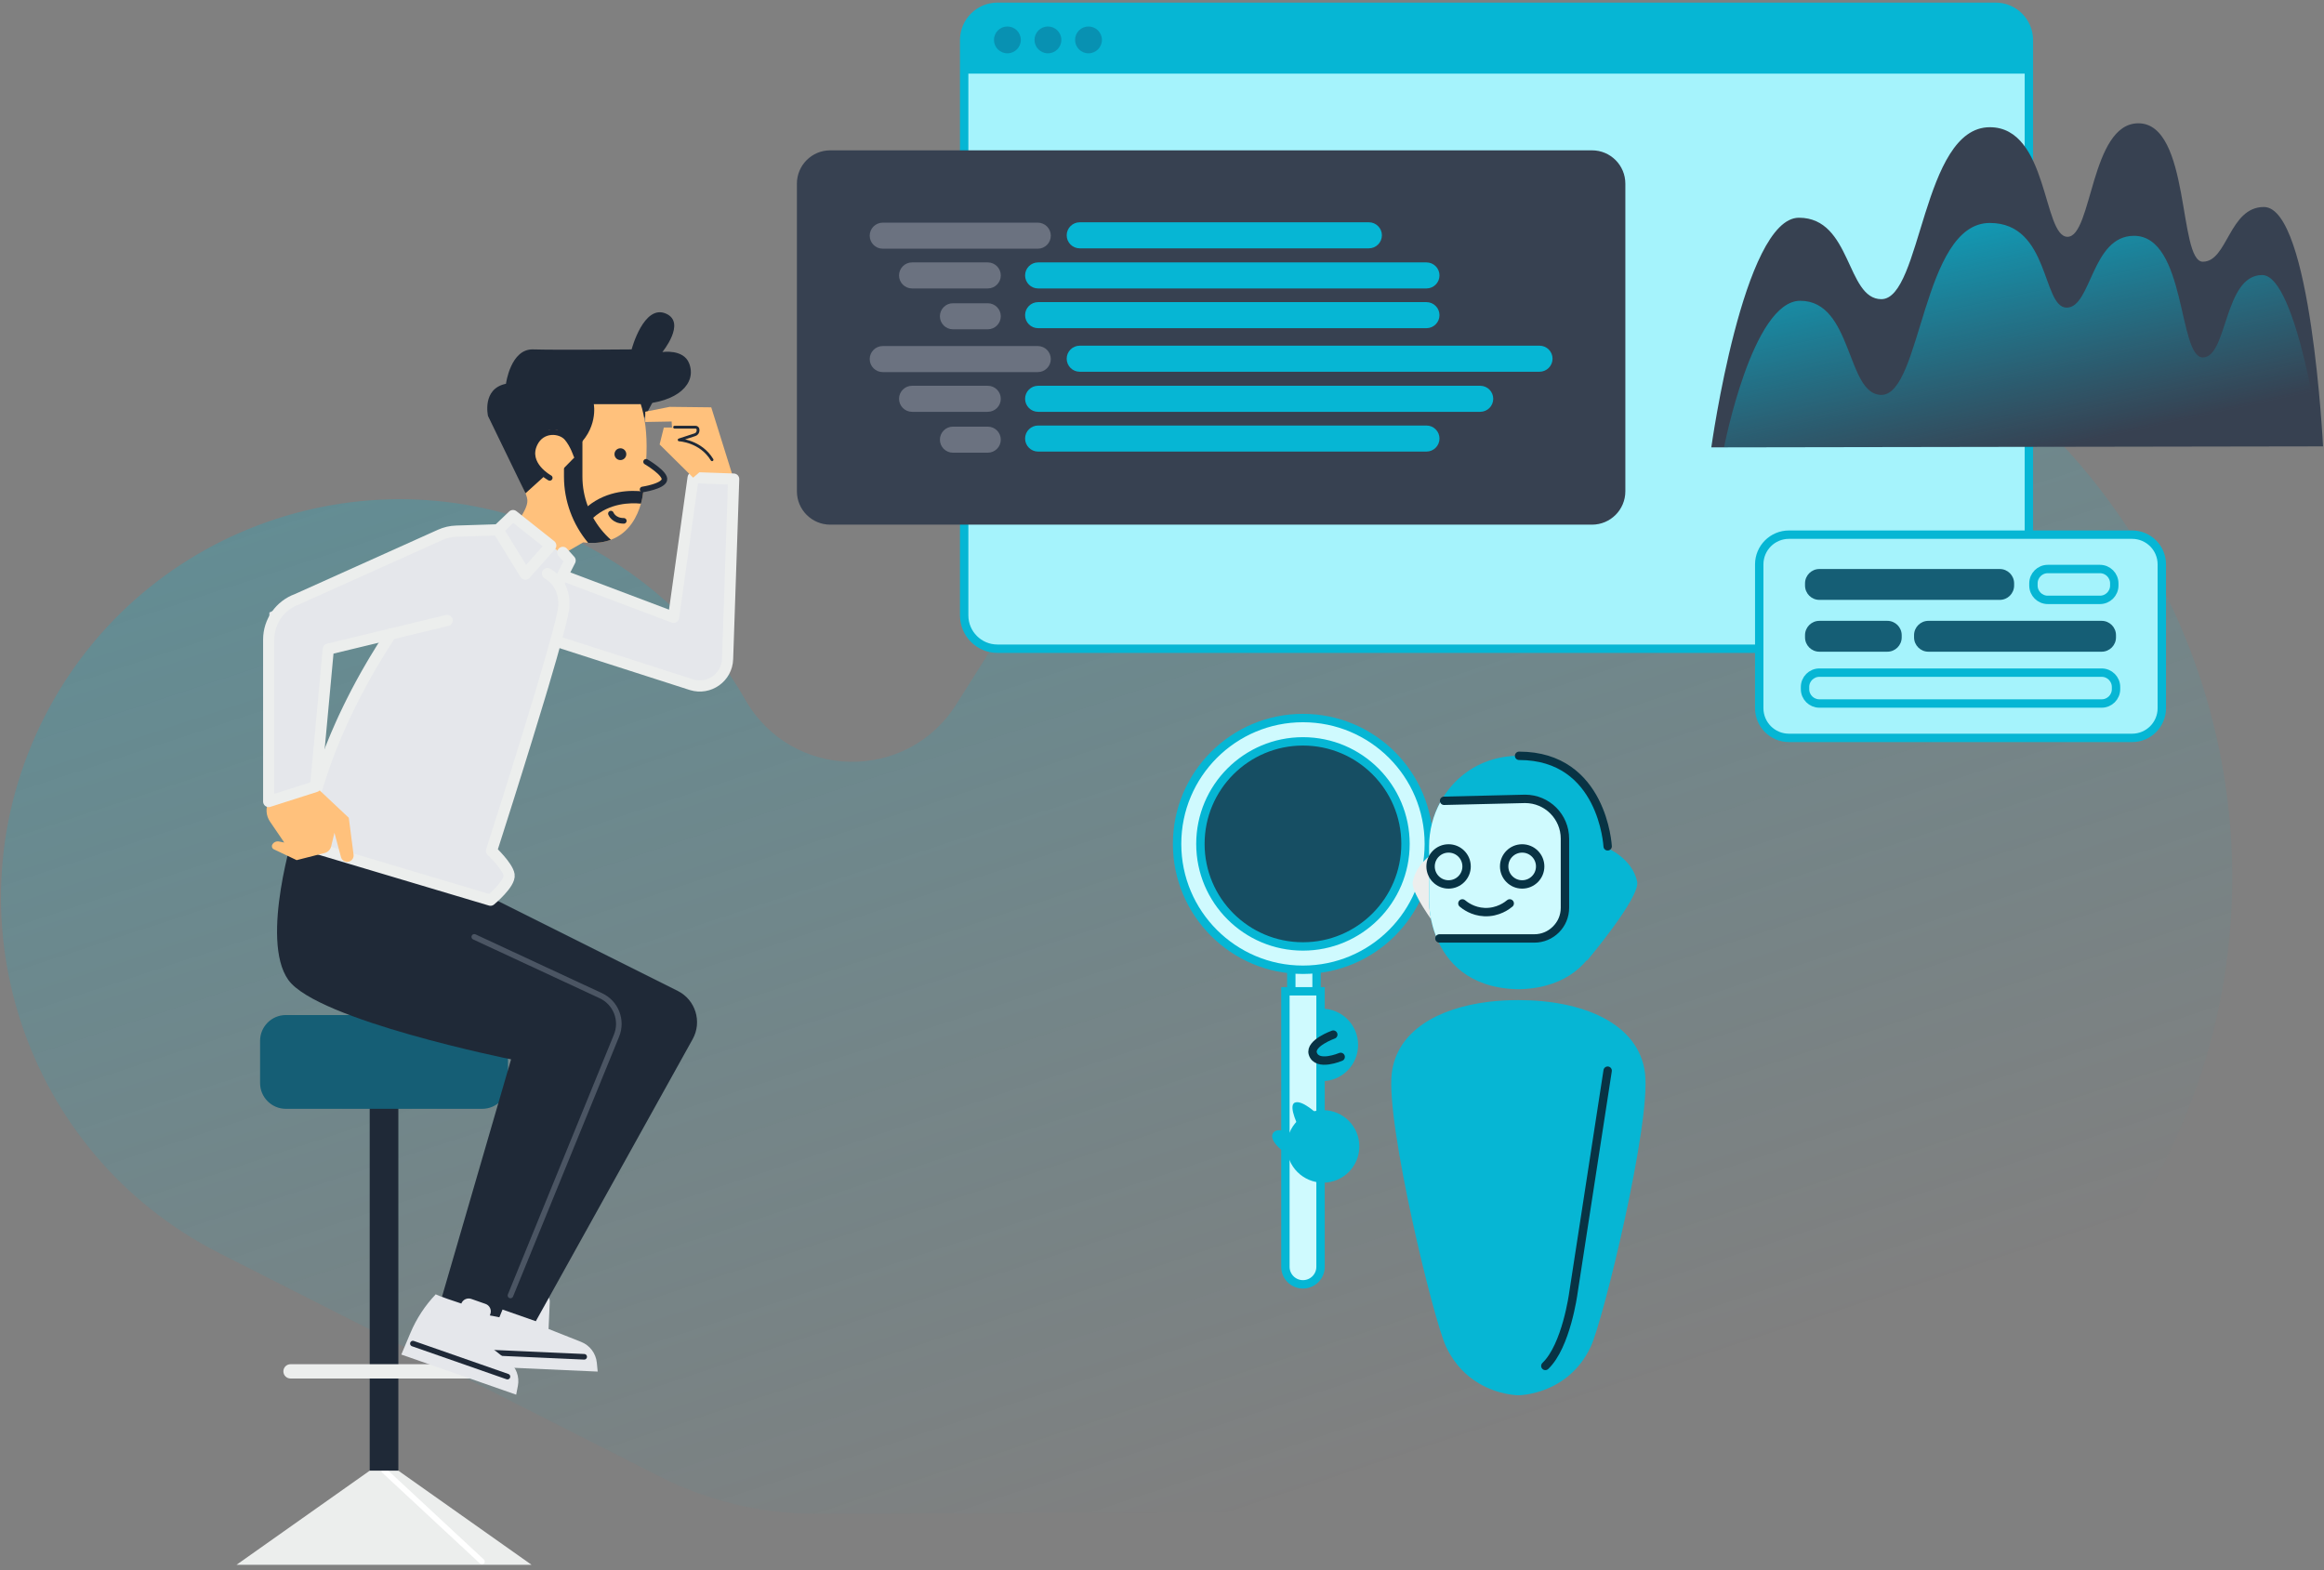 <svg width="444" height="300" viewBox="0 0 444 300" fill="none" xmlns="http://www.w3.org/2000/svg">
<rect x="0" y="0" width="444" height="300" fill="#808080" stroke="none"/>
<path d="M369.943 65.058C313.327 29.321 238.455 46.247 202.718 102.863L182.683 134.595C173.224 149.582 151.208 149.106 142.406 133.719C135.275 121.215 124.561 110.629 110.765 103.632C73.27 84.612 27.454 99.594 8.434 137.089C-10.586 174.584 4.396 220.4 41.891 239.42L126.318 282.245C135.035 286.625 145.14 289.226 155.561 289.199L180.023 289.135L305.545 288.804C345.331 288.393 384.92 268.433 407.737 232.284C443.486 175.668 426.559 100.801 369.943 65.058Z" fill="url(#paint0_linear_79_3714)" fill-opacity="0.32"/>
<path d="M251.53 182.479H246.702V191.008H251.53V182.479Z" fill="#CFFAFE" stroke="#06B6D4" stroke-width="1.602" stroke-miterlimit="10"/>
<path d="M252.54 206.572C256.366 206.572 259.467 203.471 259.467 199.645C259.467 195.819 256.366 192.718 252.54 192.718C248.714 192.718 245.612 195.819 245.612 199.645C245.612 203.471 248.714 206.572 252.54 206.572Z" fill="#06B6D4"/>
<path d="M248.929 245.387C247.076 245.387 245.575 243.886 245.575 242.033V189.396H252.289V242.033C252.289 243.886 250.788 245.387 248.929 245.387Z" fill="#CFFAFE" stroke="#06B6D4" stroke-width="1.602" stroke-miterlimit="10"/>
<path d="M248.929 185.283C262.209 185.283 272.975 174.517 272.975 161.237C272.975 147.957 262.209 137.191 248.929 137.191C235.649 137.191 224.883 147.957 224.883 161.237C224.883 174.517 235.649 185.283 248.929 185.283Z" fill="#CFFAFE" stroke="#06B6D4" stroke-width="1.602" stroke-miterlimit="10"/>
<path d="M248.929 180.828C259.749 180.828 268.52 172.057 268.52 161.237C268.52 150.417 259.749 141.646 248.929 141.646C238.109 141.646 229.338 150.417 229.338 161.237C229.338 172.057 238.109 180.828 248.929 180.828Z" fill="#164E63" stroke="#06B6D4" stroke-width="1.602" stroke-miterlimit="10"/>
<path d="M275.448 162.135C275.448 162.135 270.865 163.951 269.909 168.438C269.268 171.455 279.555 183.622 279.555 183.622L275.448 162.135Z" fill="#ECEEED"/>
<path d="M307.025 162.017C307.025 162.017 311.821 163.95 312.777 168.437C313.418 171.454 303.131 183.622 303.131 183.622L307.025 162.017Z" fill="#06B6D4"/>
<path d="M273.028 161.707V171.978C273.028 173.762 273.344 176.251 274.316 178.782C274.348 178.873 274.385 178.969 274.422 179.06C276.335 183.83 280.618 188.647 289.559 188.995C289.73 189.005 289.901 189.005 290.083 189.005C290.264 189.011 290.441 189.005 290.611 188.995C299.558 188.647 303.847 183.824 305.759 179.049C306.806 176.432 307.148 173.826 307.148 171.978V161.701C307.148 154.48 302.757 147.846 295.947 145.422C294.142 144.775 292.208 144.423 290.222 144.407C288.203 144.391 286.242 144.727 284.405 145.358C280.367 146.752 277.157 149.62 275.186 153.23C273.798 155.778 273.028 158.689 273.028 161.707Z" fill="#06B6D4"/>
<path d="M273.028 161.707V171.978C273.028 173.762 273.343 176.251 274.316 178.783C275.181 179.119 276.121 179.306 277.104 179.306H291.263C295.52 179.306 298.97 175.856 298.97 171.599V160.703C298.97 156.446 295.52 152.996 291.263 152.996H277.104C276.441 152.996 275.8 153.081 275.186 153.236C273.797 155.779 273.028 158.69 273.028 161.707Z" fill="#CFFAFE"/>
<path d="M288.432 172.608C288.021 172.956 286.226 174.382 283.593 174.264C281.355 174.163 279.86 173.004 279.39 172.608" stroke="#083344" stroke-width="1.602" stroke-miterlimit="10" stroke-linecap="round" stroke-linejoin="round"/>
<path d="M276.292 257.351C277.926 260.801 280.26 262.959 282.541 264.305C286.381 266.58 290.083 266.58 290.083 266.58V266.457L290.099 266.58C290.099 266.58 299.515 266.58 303.89 257.351C306.314 252.239 315.426 214.632 314.283 205.082C313.135 195.538 302.442 191.078 290.088 191.078C288.171 191.078 286.29 191.185 284.474 191.398C274.641 192.584 266.859 197.023 265.893 205.082C264.755 214.632 273.862 252.239 276.292 257.351Z" fill="#06B6D4"/>
<path d="M307.142 204.564L300.583 247.096C300.583 247.096 299.248 257.153 295.237 260.977" stroke="#083344" stroke-width="1.602" stroke-miterlimit="10" stroke-linecap="round" stroke-linejoin="round"/>
<path d="M290.809 168.981C292.709 168.981 294.249 167.441 294.249 165.542C294.249 163.642 292.709 162.102 290.809 162.102C288.909 162.102 287.369 163.642 287.369 165.542C287.369 167.441 288.909 168.981 290.809 168.981Z" stroke="#083344" stroke-width="1.602" stroke-miterlimit="10" stroke-linecap="round" stroke-linejoin="round"/>
<path d="M276.751 168.981C278.651 168.981 280.191 167.441 280.191 165.542C280.191 163.642 278.651 162.102 276.751 162.102C274.851 162.102 273.311 163.642 273.311 165.542C273.311 167.441 274.851 168.981 276.751 168.981Z" stroke="#083344" stroke-width="1.602" stroke-miterlimit="10" stroke-linecap="round" stroke-linejoin="round"/>
<path d="M307.142 161.701C307.142 161.701 306.261 144.407 290.222 144.407" stroke="#083344" stroke-width="1.602" stroke-miterlimit="10" stroke-linecap="round" stroke-linejoin="round"/>
<path d="M275 179.301H293.127C296.358 179.301 298.981 176.684 298.981 173.447V160.239C298.981 156.04 295.579 152.633 291.375 152.633L275.891 153" stroke="#083344" stroke-width="1.602" stroke-miterlimit="10" stroke-linecap="round" stroke-linejoin="round"/>
<path d="M252.775 225.961C256.601 225.961 259.702 222.859 259.702 219.033C259.702 215.207 256.601 212.106 252.775 212.106C248.949 212.106 245.847 215.207 245.847 219.033C245.847 222.859 248.949 225.961 252.775 225.961Z" fill="#06B6D4"/>
<path d="M251.675 212.87C251.675 212.87 248.774 210.071 247.375 210.669C245.976 211.267 248.272 215.668 248.272 215.668L248.075 217.265C248.075 217.265 244.127 214.819 243.177 216.566C242.173 218.414 247.076 221.362 247.076 221.362L251.675 212.87Z" fill="#06B6D4"/>
<path d="M254.724 197.675C254.724 197.675 250.174 199.298 250.815 201.317C251.626 203.865 256.134 201.931 256.134 201.931" stroke="#083344" stroke-width="1.602" stroke-miterlimit="10" stroke-linecap="round" stroke-linejoin="round"/>
<path d="M101.556 298.974H45.181L73.371 279.057L101.556 298.974Z" fill="#ECEEED"/>
<path d="M73.403 280.99L92.076 298.349" stroke="white" stroke-width="1.068" stroke-miterlimit="10" stroke-linecap="round"/>
<path d="M76.106 208.868H70.631V280.984H76.106V208.868Z" fill="#1F2937"/>
<path d="M92.124 211.854H54.619C51.895 211.854 49.689 209.648 49.689 206.924V198.865C49.689 196.141 51.895 193.935 54.619 193.935H92.124C94.848 193.935 97.054 196.141 97.054 198.865V206.924C97.054 209.648 94.843 211.854 92.124 211.854Z" fill="#155E75"/>
<path d="M55.505 263.38H91.232C91.991 263.38 92.599 262.766 92.599 262.013C92.599 261.254 91.985 260.646 91.232 260.646H55.505C54.747 260.646 54.138 261.26 54.138 262.013C54.138 262.766 54.747 263.38 55.505 263.38Z" fill="#ECEEED"/>
<path d="M381.251 123.944H190.572C187.057 123.944 184.205 121.092 184.205 117.578V7.663C184.205 4.148 187.057 1.296 190.572 1.296H381.251C384.765 1.296 387.617 4.148 387.617 7.663V117.572C387.617 121.092 384.77 123.944 381.251 123.944Z" fill="#A5F3FC" stroke="#06B6D4" stroke-width="1.602" stroke-miterlimit="10"/>
<path d="M407.337 140.982H341.78C338.644 140.982 336.102 138.44 336.102 135.305V107.83C336.102 104.695 338.644 102.152 341.78 102.152H407.337C410.472 102.152 413.014 104.695 413.014 107.83V135.305C413.014 138.44 410.472 140.982 407.337 140.982Z" fill="#A5F3FC" stroke="#06B6D4" stroke-width="1.602" stroke-miterlimit="10"/>
<path d="M347.591 114.613H382.057C383.569 114.613 384.797 113.385 384.797 111.873V111.457C384.797 109.945 383.569 108.717 382.057 108.717H347.591C346.079 108.717 344.851 109.945 344.851 111.457V111.873C344.851 113.385 346.079 114.613 347.591 114.613Z" fill="#155E75"/>
<path d="M391.228 114.613H401.194C402.706 114.613 403.934 113.385 403.934 111.873V111.457C403.934 109.945 402.706 108.717 401.194 108.717H391.228C389.716 108.717 388.488 109.945 388.488 111.457V111.873C388.488 113.385 389.716 114.613 391.228 114.613Z" stroke="#06B6D4" stroke-width="1.602" stroke-miterlimit="10"/>
<path d="M347.591 134.413H401.526C403.037 134.413 404.266 133.184 404.266 131.673V131.256C404.266 129.745 403.037 128.516 401.526 128.516H347.591C346.079 128.516 344.851 129.745 344.851 131.256V131.673C344.851 133.19 346.079 134.413 347.591 134.413Z" stroke="#06B6D4" stroke-width="1.602" stroke-miterlimit="10"/>
<path d="M368.421 124.516H401.52C403.032 124.516 404.26 123.287 404.26 121.776V121.359C404.26 119.847 403.032 118.619 401.52 118.619H368.421C366.91 118.619 365.681 119.847 365.681 121.359V121.776C365.686 123.287 366.91 124.516 368.421 124.516Z" fill="#155E75"/>
<path d="M347.591 124.516H360.58C362.092 124.516 363.32 123.287 363.32 121.776V121.359C363.32 119.847 362.092 118.619 360.58 118.619H347.591C346.079 118.619 344.851 119.847 344.851 121.359V121.776C344.851 123.287 346.079 124.516 347.591 124.516Z" fill="#155E75"/>
<path d="M387.617 14.066H184.205V7.721C184.205 4.111 187.132 1.184 190.743 1.184H381.08C384.69 1.184 387.617 4.111 387.617 7.721V14.066Z" fill="#06B6D4"/>
<path d="M192.463 10.189C193.879 10.189 195.026 9.041 195.026 7.625C195.026 6.209 193.879 5.062 192.463 5.062C191.047 5.062 189.899 6.209 189.899 7.625C189.899 9.041 191.047 10.189 192.463 10.189Z" fill="#0891B2"/>
<path d="M200.207 10.189C201.623 10.189 202.771 9.041 202.771 7.625C202.771 6.209 201.623 5.062 200.207 5.062C198.791 5.062 197.644 6.209 197.644 7.625C197.644 9.041 198.791 10.189 200.207 10.189Z" fill="#0891B2"/>
<path d="M207.957 10.189C209.373 10.189 210.521 9.041 210.521 7.625C210.521 6.209 209.373 5.062 207.957 5.062C206.541 5.062 205.394 6.209 205.394 7.625C205.394 9.041 206.541 10.189 207.957 10.189Z" fill="#0891B2"/>
<path d="M125.01 76.221L121.864 82.171L120.149 75.81L125.01 76.221Z" fill="#1F2937"/>
<path d="M126.922 91.716C126.617 93.26 122.921 93.666 122.921 93.666C122.921 93.666 122.916 93.751 122.9 93.906C122.862 94.312 122.745 95.177 122.451 96.229C121.799 98.547 120.267 101.811 116.709 103.13C115.508 103.584 114.071 103.814 112.362 103.712C112.057 103.696 111.747 103.664 111.422 103.627L104.142 107.83L96.648 102.286C96.648 102.286 100.958 97.874 100.755 95.514C100.552 93.153 95.772 87.395 97.78 79.095C99.837 70.608 104.654 68.626 109.787 68.215C116.127 67.708 124.561 71.708 123.434 88.228C123.434 88.228 127.231 90.178 126.922 91.716Z" fill="#FFC17C"/>
<path d="M100.398 94.248L93.235 79.485C93.235 79.485 92.017 74.282 96.664 73.326C96.664 73.326 97.545 66.623 101.856 66.757C106.166 66.895 120.672 66.757 120.672 66.757C120.672 66.757 122.985 58.008 127.269 59.936C131.125 61.672 126.548 67.259 126.548 67.259C126.548 67.259 130.548 66.644 131.643 69.379C133.197 73.262 129.453 76.905 122.184 77.22H113.446C113.446 77.22 114.402 82.038 109.75 85.782L100.398 94.248Z" fill="#1F2937"/>
<path d="M118.525 87.903C119.148 87.903 119.652 87.398 119.652 86.776C119.652 86.153 119.148 85.649 118.525 85.649C117.903 85.649 117.398 86.153 117.398 86.776C117.398 87.398 117.903 87.903 118.525 87.903Z" fill="#1F2937"/>
<path d="M116.709 103.13C115.508 103.584 114.071 103.814 112.362 103.712C109.435 100.214 107.747 95.733 107.747 91.075V82.294H111.272V91.075C111.272 93.025 111.63 94.931 112.308 96.721C112.597 97.484 112.938 98.222 113.334 98.937C114.215 100.507 115.353 101.934 116.709 103.13Z" fill="#1F2937"/>
<path d="M122.9 93.906C122.862 94.312 122.745 95.177 122.451 96.229C120.411 96.026 116.469 96.091 113.328 98.932C113.254 98.991 113.174 99.06 113.104 99.13L111.486 97.431C111.747 97.175 112.025 96.94 112.303 96.715C116.122 93.618 120.608 93.634 122.9 93.906Z" fill="#1F2937"/>
<path d="M105.37 91.855C105.37 91.855 98.699 86.076 103.389 82.892C108.238 79.602 109.958 87.171 109.958 87.171L105.37 91.855Z" fill="#FFC17C"/>
<path d="M116.715 98.131C116.715 98.131 117.227 99.514 119.177 99.514" stroke="#1F2937" stroke-width="1.068" stroke-miterlimit="10" stroke-linecap="round" stroke-linejoin="round"/>
<path d="M105.028 91.305C105.028 91.305 100.28 88.736 102.155 84.805C103.559 81.862 107.037 82.182 108.313 83.678C109.456 85.013 110.092 86.995 110.092 86.995" stroke="#1F2937" stroke-width="1.068" stroke-miterlimit="10" stroke-linecap="round" stroke-linejoin="round"/>
<path d="M123.434 88.228C123.434 88.228 127.279 90.482 126.922 91.716C126.564 92.95 122.766 93.516 122.766 93.516" stroke="#1F2937" stroke-width="1.068" stroke-miterlimit="10" stroke-linecap="round" stroke-linejoin="round"/>
<path d="M123.279 78.662V80.623L128.321 80.532C128.321 80.532 128.23 86.316 132.615 91.545H140.178L135.884 77.824L127.952 77.733L123.279 78.662Z" fill="#FFC17C"/>
<path d="M93.977 248.073C92.626 250.733 91.766 253.612 91.446 256.576L90.97 261.02L114.188 262.056L114.023 260.363C113.846 258.579 112.693 257.041 111.026 256.384L104.804 253.916L105.034 248.714C105.071 247.881 104.425 247.175 103.591 247.138L100.718 247.01C99.901 246.973 99.206 247.592 99.142 248.404C99.148 248.399 93.785 248.249 93.977 248.073Z" fill="#E5E7EB"/>
<path d="M92.493 258.375L111.609 259.23" stroke="#1F2937" stroke-width="1.068" stroke-miterlimit="10" stroke-linecap="round" stroke-linejoin="round"/>
<path d="M56.322 158.341C56.322 158.341 49.603 179.498 55.078 187.215C60.553 194.933 97.641 202.4 97.641 202.4L83.952 249.445L95.403 251.683L117.697 197.54C118.867 194.698 117.569 191.446 114.765 190.191L84.203 176.512L82.708 166.556L56.322 158.341Z" fill="#1F2937"/>
<path d="M91.419 170.29L129.475 189.32C132.882 191.024 134.18 195.222 132.327 198.55L102.368 252.431L92.412 248.949L111.577 198.918L62.299 182.735L64.291 161.082L91.419 170.29Z" fill="#1F2937"/>
<path d="M140.173 91.54L132.209 91.289L128.695 117.952L107.507 109.956L108.922 107.088L97.999 98.499L95.142 101.223L86.719 101.522C86.719 101.522 85.01 101.8 83.391 102.489L51.467 117.017L51.328 153.134L60.291 150.271L62.716 124.014L74.675 121.135C74.675 121.135 65.162 136.737 62.732 144.177C60.301 151.617 58.048 161.349 58.048 161.349L93.705 171.988C93.705 171.988 97.364 168.837 97.251 167.133C97.139 165.429 93.956 162.369 93.956 162.369L106.102 122.743L132.06 130.632C135.302 131.614 138.597 129.275 138.736 125.894L140.173 91.54Z" fill="#E5E7EB"/>
<path d="M304.157 100.241H158.616C155.101 100.241 152.249 97.388 152.249 93.874V35.089C152.249 31.575 155.101 28.723 158.616 28.723H304.157C307.671 28.723 310.523 31.575 310.523 35.089V93.869C310.523 97.388 307.671 100.241 304.157 100.241Z" fill="#374151"/>
<path d="M104.596 109.582C108.206 111.761 107.71 115.709 107.71 115.709C107.811 116.82 106.038 123.229 103.736 130.968C103.608 131.406 103.474 131.844 103.34 132.287C103.239 132.624 103.138 132.966 103.036 133.308C102.267 135.866 101.455 138.526 100.643 141.148C100.478 141.677 100.317 142.201 100.157 142.719C99.783 143.931 99.409 145.133 99.041 146.313C98.939 146.644 98.833 146.981 98.731 147.312C98.624 147.643 98.523 147.969 98.421 148.295C98.32 148.621 98.218 148.946 98.117 149.267C97.834 150.175 97.556 151.056 97.289 151.911C97.129 152.408 96.979 152.894 96.83 153.364C96.685 153.812 96.547 154.25 96.413 154.672C96.36 154.848 96.306 155.019 96.248 155.19C96.167 155.452 96.087 155.703 96.007 155.954C95.943 156.157 95.879 156.355 95.82 156.547C95.777 156.67 95.74 156.793 95.703 156.91C95.665 157.028 95.628 157.145 95.591 157.263C95.51 157.514 95.43 157.759 95.356 158C95.297 158.197 95.233 158.39 95.174 158.582C94.581 160.435 94.159 161.749 93.988 162.294C93.978 162.321 93.967 162.347 93.962 162.374C93.919 162.502 93.897 162.566 93.897 162.566C93.897 162.566 96.974 165.461 97.257 167.138C97.535 168.821 93.71 171.993 93.71 171.993L58.053 161.354C58.203 160.43 58.373 159.517 58.555 158.609C58.603 158.347 58.662 158.08 58.715 157.818C58.779 157.514 58.843 157.204 58.913 156.899C58.998 156.515 59.084 156.136 59.175 155.751C59.265 155.361 59.362 154.966 59.463 154.576C59.57 154.133 59.687 153.689 59.805 153.251C59.901 152.883 60.002 152.514 60.109 152.146C60.211 151.783 60.312 151.419 60.419 151.062C60.558 150.597 60.697 150.132 60.841 149.673C60.948 149.32 61.06 148.968 61.178 148.621C61.514 147.579 61.867 146.548 62.235 145.533C62.401 145.079 62.566 144.631 62.737 144.182C63.1 143.215 63.48 142.265 63.87 141.325C64.008 140.983 64.153 140.641 64.297 140.304C64.58 139.642 64.863 138.985 65.157 138.339C65.306 138.002 65.456 137.671 65.611 137.34C65.75 137.041 65.888 136.747 66.027 136.454C66.22 136.037 66.417 135.631 66.615 135.225C66.812 134.819 67.01 134.413 67.213 134.018C68.409 131.62 69.659 129.344 70.92 127.192C71.128 126.834 71.342 126.476 71.55 126.124C72.02 125.333 72.49 124.559 72.965 123.811C73.334 123.224 73.697 122.647 74.066 122.086C74.269 121.765 74.477 121.45 74.68 121.14C74.685 121.135 74.685 121.13 74.685 121.13H74.691" stroke="#ECEEED" stroke-width="2.136" stroke-miterlimit="10" stroke-linecap="round" stroke-linejoin="round"/>
<path d="M60.291 150.277L66.636 156.248L67.549 163.288C67.63 163.918 67.218 164.505 66.599 164.644C65.958 164.788 65.317 164.399 65.146 163.763L63.896 159.111L63.266 161.723C63.116 162.337 62.641 162.818 62.027 162.978L56.675 164.34L52.311 162.267C51.975 162.107 51.847 161.701 52.023 161.375C52.274 160.916 52.792 160.676 53.305 160.777L54.309 160.98L51.58 156.969C50.805 155.831 50.709 154.368 51.323 153.139L60.291 150.277Z" fill="#FFC17C"/>
<path d="M85.432 118.545L62.721 124.019L60.296 150.276L51.334 153.139V122.193C51.334 118.737 53.508 115.65 56.76 114.485L84.112 102.185C85.074 101.752 86.115 101.512 87.168 101.48L95.142 101.229" stroke="#ECEEED" stroke-width="2.136" stroke-miterlimit="10" stroke-linecap="round" stroke-linejoin="round"/>
<path d="M95.147 101.229L98.005 98.505L105.221 104.23L100.365 109.705L95.147 101.229Z" stroke="#ECEEED" stroke-width="2.136" stroke-miterlimit="10" stroke-linecap="round" stroke-linejoin="round"/>
<path d="M107.523 105.539L108.922 107.093L106.962 110.95" stroke="#ECEEED" stroke-width="2.136" stroke-miterlimit="10" stroke-linecap="round" stroke-linejoin="round"/>
<path d="M83.274 247.266C81.212 249.424 79.562 251.934 78.408 254.685L76.672 258.803L98.614 266.468L98.939 264.796C99.287 263.038 98.619 261.233 97.214 260.122L91.964 255.967L93.684 251.048C93.961 250.263 93.545 249.397 92.754 249.125L90.041 248.174C89.272 247.907 88.428 248.297 88.134 249.055C88.129 249.061 83.034 247.378 83.274 247.266Z" fill="#E5E7EB"/>
<path d="M78.883 256.709L96.947 263.017" stroke="#1F2937" stroke-width="1.068" stroke-miterlimit="10" stroke-linecap="round" stroke-linejoin="round"/>
<path d="M108.094 110.175L128.69 117.952L132.423 91.257L140.168 91.535L139.003 125.932C138.886 129.43 135.467 131.86 132.124 130.824L106.599 122.62" stroke="#ECEEED" stroke-width="2.136" stroke-miterlimit="10" stroke-linecap="round" stroke-linejoin="round"/>
<path d="M132.428 91.262L126.019 84.917L126.825 81.68H132.241C132.615 81.68 132.92 81.985 132.92 82.359C132.92 82.941 132.514 83.448 131.942 83.571L129.747 84.046C129.747 84.046 133.043 83.608 136.156 88.031" fill="#FFC17C"/>
<path d="M128.882 81.616H132.882C133.149 81.616 133.363 81.83 133.363 82.097V82.252C133.363 82.615 133.128 82.941 132.781 83.053L129.752 84.046C129.752 84.046 133.86 84.233 136.039 87.844" stroke="#1F2937" stroke-width="0.534" stroke-miterlimit="10" stroke-linecap="round" stroke-linejoin="round"/>
<path d="M198.269 47.518H168.647C167.274 47.518 166.158 46.402 166.158 45.029C166.158 43.657 167.274 42.54 168.647 42.54H198.269C199.641 42.54 200.757 43.657 200.757 45.029C200.757 46.407 199.641 47.518 198.269 47.518Z" fill="#6B7280"/>
<path d="M261.518 47.449H206.28C204.908 47.449 203.791 46.333 203.791 44.96C203.791 43.587 204.908 42.471 206.28 42.471H261.524C262.896 42.471 264.013 43.587 264.013 44.96C264.007 46.333 262.896 47.449 261.518 47.449Z" fill="#06B6D4"/>
<path d="M188.713 55.113H174.249C172.877 55.113 171.76 53.997 171.76 52.624C171.76 51.252 172.877 50.135 174.249 50.135H188.713C190.086 50.135 191.202 51.252 191.202 52.624C191.202 53.997 190.086 55.113 188.713 55.113Z" fill="#6B7280"/>
<path d="M188.713 62.917H182.058C180.685 62.917 179.569 61.801 179.569 60.428C179.569 59.055 180.685 57.939 182.058 57.939H188.713C190.086 57.939 191.202 59.055 191.202 60.428C191.202 61.801 190.086 62.917 188.713 62.917Z" fill="#6B7280"/>
<path d="M272.526 55.113H198.333C196.96 55.113 195.844 53.997 195.844 52.624C195.844 51.252 196.96 50.135 198.333 50.135H272.526C273.899 50.135 275.015 51.252 275.015 52.624C275.015 53.997 273.899 55.113 272.526 55.113Z" fill="#06B6D4"/>
<path d="M272.526 62.703H198.333C196.96 62.703 195.844 61.587 195.844 60.214C195.844 58.841 196.96 57.725 198.333 57.725H272.526C273.899 57.725 275.015 58.841 275.015 60.214C275.015 61.587 273.899 62.703 272.526 62.703Z" fill="#06B6D4"/>
<path d="M198.269 71.094H168.647C167.274 71.094 166.158 69.978 166.158 68.605C166.158 67.233 167.274 66.116 168.647 66.116H198.269C199.641 66.116 200.757 67.233 200.757 68.605C200.757 69.978 199.641 71.094 198.269 71.094Z" fill="#6B7280"/>
<path d="M294.121 71.025H206.28C204.908 71.025 203.791 69.908 203.791 68.536C203.791 67.163 204.908 66.047 206.28 66.047H294.126C295.499 66.047 296.615 67.163 296.615 68.536C296.61 69.908 295.493 71.025 294.121 71.025Z" fill="#06B6D4"/>
<path d="M188.713 78.683H174.249C172.877 78.683 171.76 77.567 171.76 76.195C171.76 74.822 172.877 73.706 174.249 73.706H188.713C190.086 73.706 191.202 74.822 191.202 76.195C191.202 77.573 190.086 78.683 188.713 78.683Z" fill="#6B7280"/>
<path d="M188.713 86.493H182.058C180.685 86.493 179.569 85.376 179.569 84.004C179.569 82.631 180.685 81.515 182.058 81.515H188.713C190.086 81.515 191.202 82.631 191.202 84.004C191.202 85.376 190.086 86.493 188.713 86.493Z" fill="#6B7280"/>
<path d="M282.792 78.683H198.333C196.96 78.683 195.844 77.567 195.844 76.195C195.844 74.822 196.96 73.706 198.333 73.706H282.792C284.165 73.706 285.281 74.822 285.281 76.195C285.281 77.573 284.165 78.683 282.792 78.683Z" fill="#06B6D4"/>
<path d="M272.526 86.279H198.333C196.96 86.279 195.844 85.162 195.844 83.79C195.844 82.417 196.96 81.301 198.333 81.301H272.526C273.899 81.301 275.015 82.417 275.015 83.79C275.015 85.162 273.899 86.279 272.526 86.279Z" fill="#06B6D4"/>
<path d="M90.612 179.001L114.797 190.244C117.665 191.579 118.985 194.928 117.788 197.861L97.524 247.512" stroke="#4B5563" stroke-width="1.068" stroke-miterlimit="10" stroke-linecap="round"/>
<path d="M326.947 85.472C326.947 85.472 333.047 41.6 343.686 41.6C353.765 41.6 352.708 57.159 359.432 57.159C367.15 57.159 367.177 24.306 380.156 24.306C391.356 24.306 390.266 45.243 394.999 45.243C399.731 45.243 399.384 23.558 408.533 23.558C418.521 23.558 416.123 50.002 420.855 50.002C425.587 50.002 425.865 39.549 432.52 39.549C441.541 39.549 443.817 85.285 443.817 85.285L326.947 85.472Z" fill="#374151"/>
<path d="M329.377 85.472C329.377 85.472 334.793 57.469 343.937 57.469C354.016 57.469 352.713 75.452 359.432 75.452C367.15 75.452 367.177 42.599 380.156 42.599C391.639 42.599 390.111 58.777 394.844 58.777C399.576 58.777 399.571 45.056 407.695 45.056C417.682 45.056 416.128 68.295 420.855 68.295C425.582 68.295 424.856 52.549 432.178 52.549C438.865 52.549 443.443 85.403 443.443 85.403L329.377 85.472Z" fill="url(#paint1_linear_79_3714)"/>
<defs>
<linearGradient id="paint0_linear_79_3714" x1="136.541" y1="-25.789" x2="240.426" y2="289.071" gradientUnits="userSpaceOnUse">
<stop stop-color="#06B6D4"/>
<stop offset="1" stop-color="#06B6D4" stop-opacity="0"/>
</linearGradient>
<linearGradient id="paint1_linear_79_3714" x1="365.863" y1="29.868" x2="378.672" y2="88.712" gradientUnits="userSpaceOnUse">
<stop stop-color="#06B6D4"/>
<stop offset="1" stop-color="#06B6D4" stop-opacity="0"/>
</linearGradient>
</defs>
</svg>

